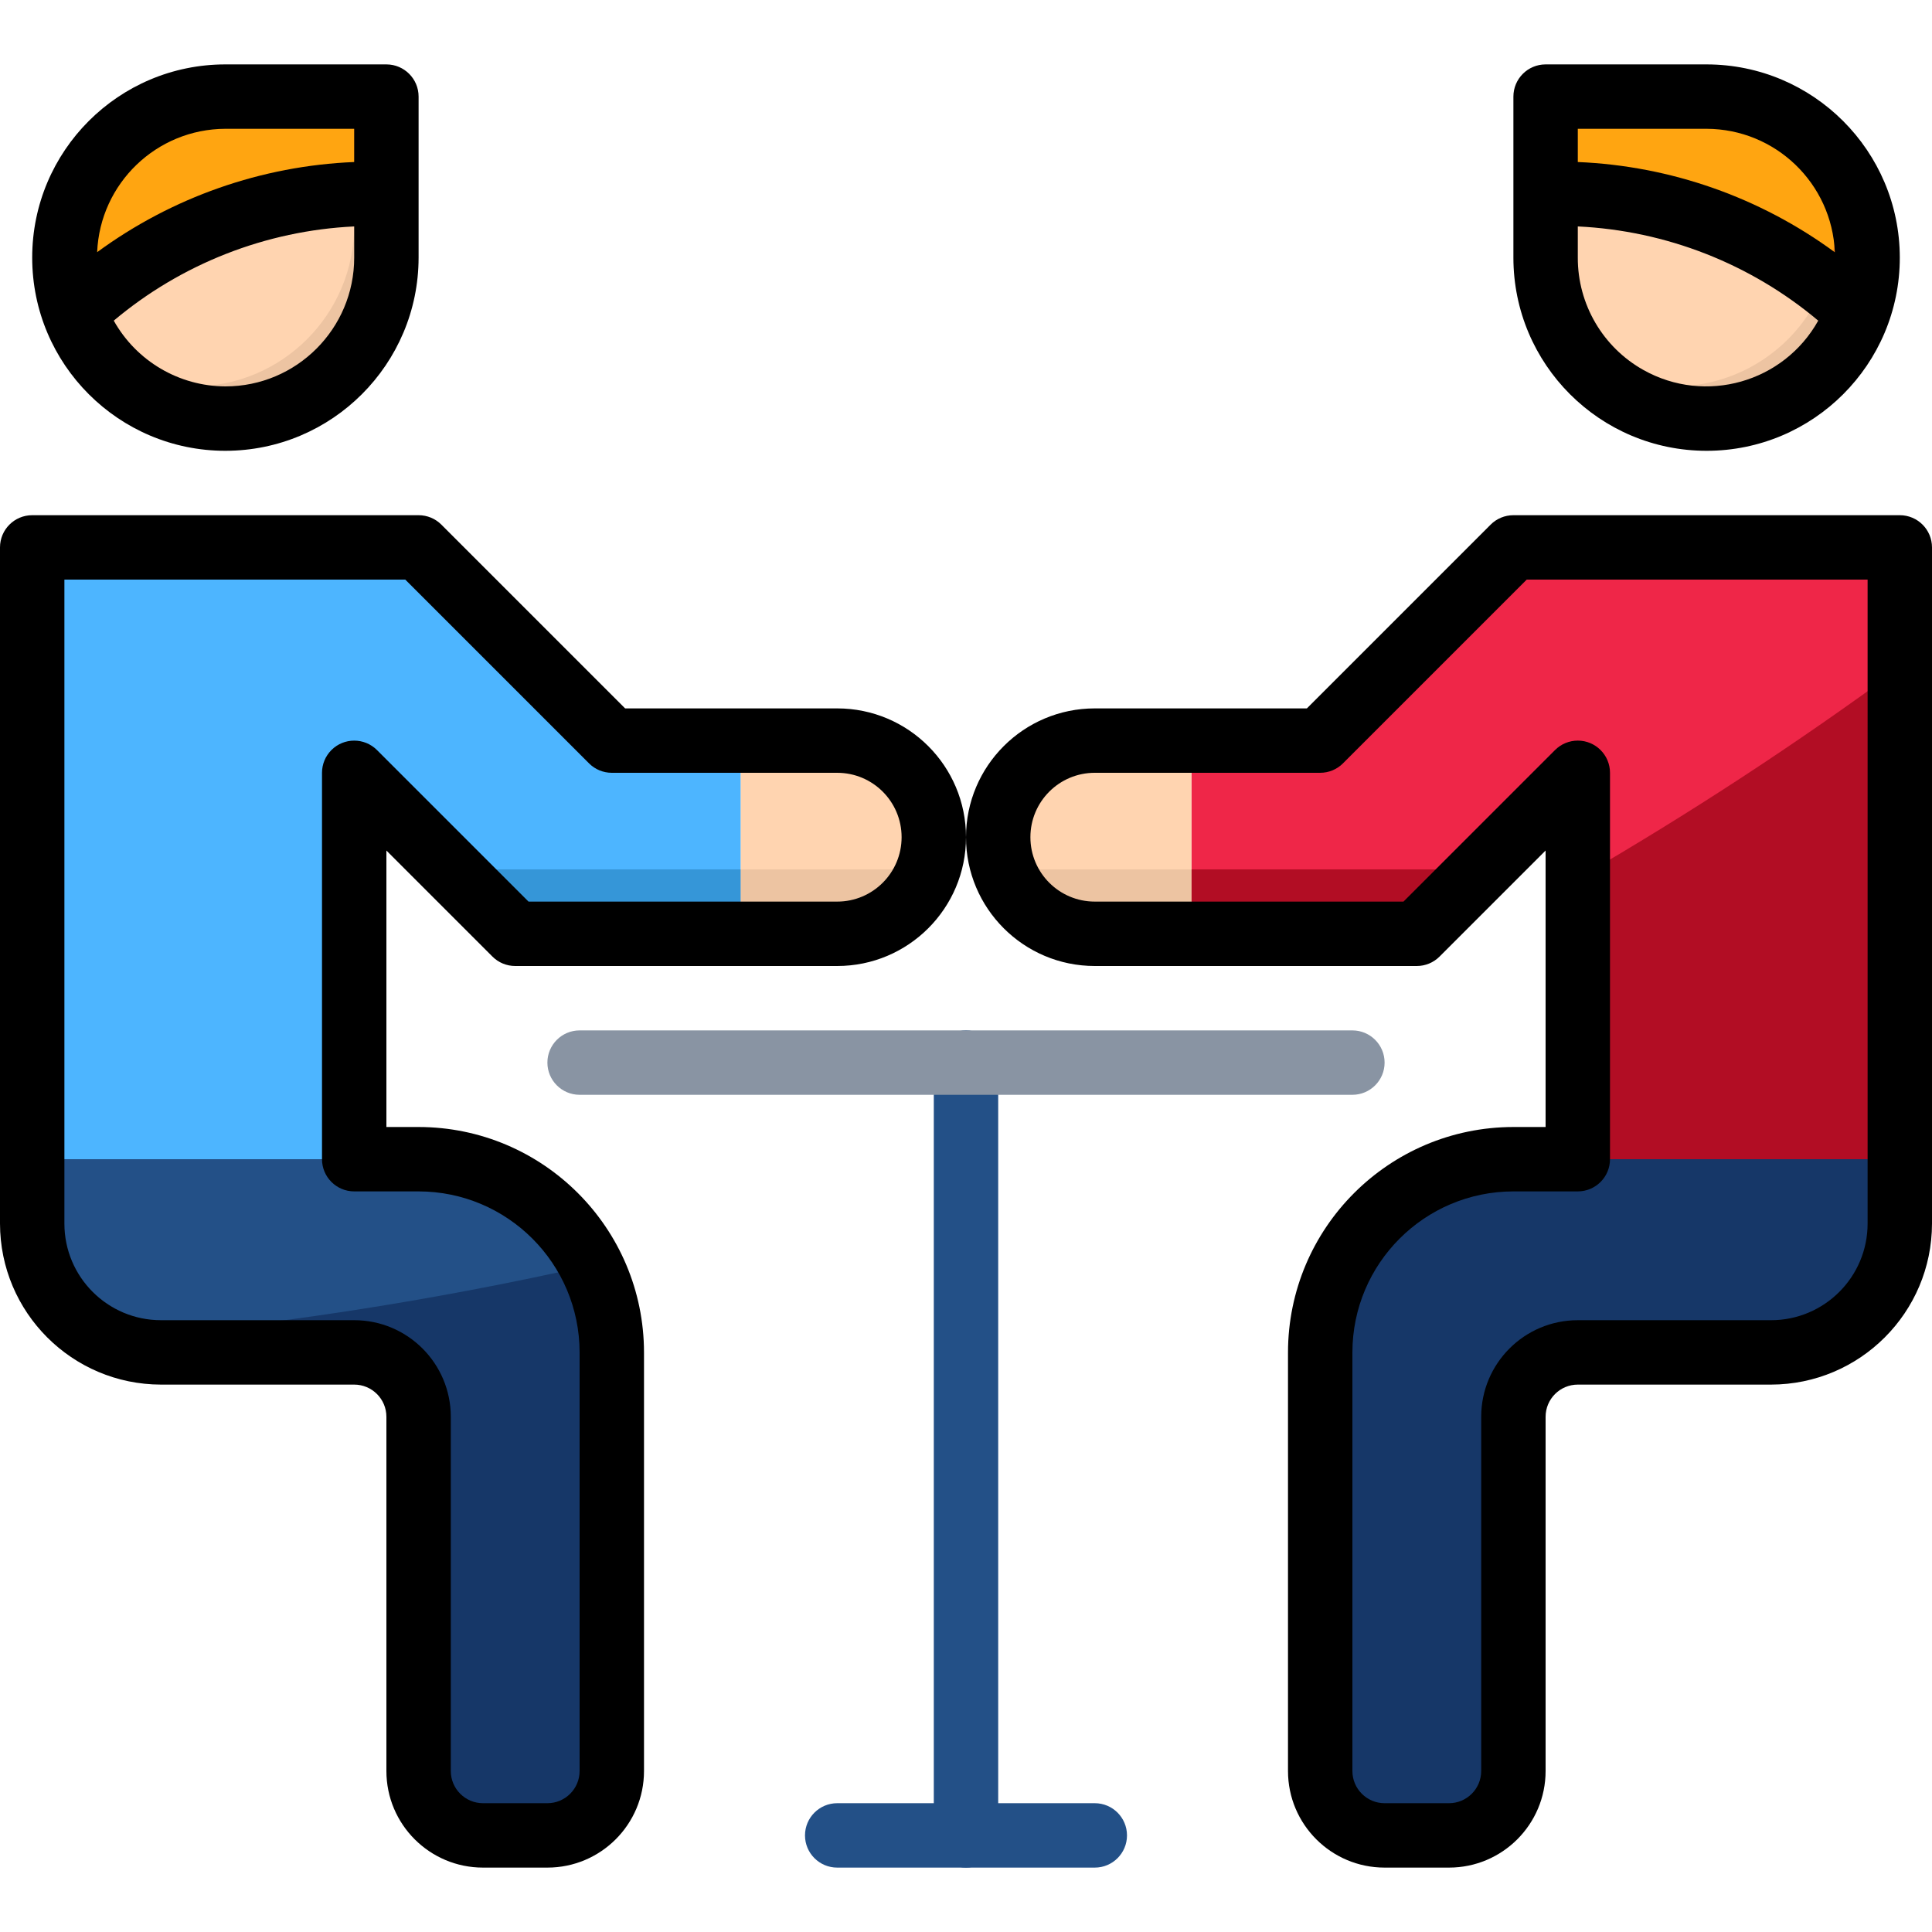 <?xml version="1.0" encoding="iso-8859-1"?>
<!-- Generator: Adobe Illustrator 19.0.0, SVG Export Plug-In . SVG Version: 6.00 Build 0)  -->
<svg version="1.1" id="Capa_1" xmlns="http://www.w3.org/2000/svg" xmlns:xlink="http://www.w3.org/1999/xlink" x="0px" y="0px"
	 viewBox="0 0 512 512" style="enable-background:new 0 0 512 512;" xml:space="preserve">
<polygon style="fill:#EF2648;" points="401.067,145.067 349.867,196.267 315.733,196.267 315.733,247.467 375.467,247.467 
	418.133,204.8 418.133,307.2 503.467,307.2 503.467,145.067 "/>
<g>
	<path style="fill:#FFD4B0;" d="M290.133,196.267c-14.14,0-25.6,11.46-25.6,25.6c0,14.14,11.46,25.6,25.6,25.6h25.6v-51.2H290.133z"
		/>
	<path style="fill:#FFD4B0;" d="M221.867,196.267h-25.6v51.2h25.6c14.14,0,25.6-11.46,25.6-25.6
		C247.467,207.727,236.006,196.267,221.867,196.267z"/>
</g>
<polygon style="fill:#4DB5FF;" points="162.133,196.267 110.933,145.067 8.533,145.067 8.533,307.2 93.867,307.2 93.867,204.8 
	136.533,247.467 196.267,247.467 196.267,196.267 "/>
<path style="fill:#FFD4B0;" d="M19.797,82.859c8.004,22.11,32.418,33.545,54.519,25.54c16.887-6.118,28.126-22.17,28.083-40.132
	V51.2h-2.927C69.854,51.234,41.361,62.558,19.797,82.859z"/>
<path style="fill:#FFA511;" d="M59.733,25.6c-23.561,0-42.667,19.106-42.667,42.667c0.043,4.983,0.964,9.924,2.731,14.592
	C41.361,62.558,69.854,51.234,99.473,51.2h2.927V25.6H59.733z"/>
<path style="fill:#FFD4B0;" d="M409.6,51.2v17.067c-0.051,23.509,18.961,42.615,42.47,42.675
	c17.963,0.043,34.014-11.196,40.132-28.083c-21.564-20.301-50.057-31.625-79.676-31.659H409.6z"/>
<path style="fill:#FFA511;" d="M452.267,25.6H409.6v25.6h2.927c29.619,0.034,58.112,11.358,79.676,31.659
	c1.766-4.668,2.688-9.609,2.731-14.592C494.933,44.706,475.827,25.6,452.267,25.6z"/>
<g>
	<path style="fill:#235087;" d="M8.533,324.267c0,18.85,15.283,34.133,34.133,34.133h51.2c9.429,0,17.067,7.637,17.067,17.067
		v93.867c0,9.429,7.637,17.067,17.067,17.067h17.067c9.429,0,17.067-7.637,17.067-17.067V358.4c0-28.279-22.921-51.2-51.2-51.2
		H8.533V324.267z"/>
	<path style="fill:#235087;" d="M256,494.933c-4.71,0-8.533-3.823-8.533-8.533V281.6c0-4.71,3.823-8.533,8.533-8.533
		c4.71,0,8.533,3.823,8.533,8.533v204.8C264.533,491.11,260.71,494.933,256,494.933z"/>
</g>
<path style="fill:#8994A3;" d="M358.4,290.133H153.6c-4.71,0-8.533-3.823-8.533-8.533s3.823-8.533,8.533-8.533h204.8
	c4.71,0,8.533,3.823,8.533,8.533S363.11,290.133,358.4,290.133z"/>
<path style="fill:#235087;" d="M290.133,494.933h-68.267c-4.71,0-8.533-3.823-8.533-8.533s3.823-8.533,8.533-8.533h68.267
	c4.71,0,8.533,3.823,8.533,8.533S294.844,494.933,290.133,494.933z"/>
<g>
	<path style="fill:#163768;" d="M401.067,307.2c-28.279,0-51.2,22.921-51.2,51.2v110.933c0,9.429,7.637,17.067,17.067,17.067H384
		c9.429,0,17.067-7.637,17.067-17.067v-93.867c0-9.429,7.637-17.067,17.067-17.067h51.2c18.85,0,34.133-15.283,34.133-34.133V307.2
		H401.067z"/>
	<path style="fill:#163768;" d="M28.16,355.029c4.523,2.185,9.481,3.337,14.507,3.371h51.2c9.429,0,17.067,7.637,17.067,17.067
		v93.867c0,9.429,7.637,17.067,17.067,17.067h17.067c9.429,0,17.067-7.637,17.067-17.067V358.4c0-8.038-1.911-15.957-5.564-23.117
		C114.278,344.823,71.364,351.42,28.16,355.029z"/>
</g>
<path style="fill:#B20D24;" d="M418.133,232.789V307.2h85.333V176.99C476.058,197.12,447.565,215.748,418.133,232.789z"/>
<path style="fill:#EDC4A2;" d="M443.733,102.4c-9.216-0.026-18.167-3.055-25.498-8.636c13.926,18.816,40.465,22.784,59.281,8.858
	c6.741-4.992,11.853-11.87,14.686-19.763c-2.842-2.654-5.794-5.154-8.858-7.492C476.954,91.657,461.235,102.383,443.733,102.4z"/>
<path style="fill:#F08015;" d="M477.764,34.236c9.011,11.75,11.136,27.401,5.581,41.131c3.063,2.347,6.016,4.838,8.858,7.492
	c6.699-17.613,0.785-37.53-14.438-48.64L477.764,34.236z"/>
<path style="fill:#EDC4A2;" d="M93.867,51.465v8.269c0,23.561-19.106,42.667-42.667,42.667c-9.19,0-18.133-3.021-25.446-8.593
	c14.037,18.833,40.687,22.724,59.529,8.687c10.803-8.055,17.152-20.753,17.118-34.227V51.2h-2.927
	C97.596,51.2,95.735,51.379,93.867,51.465z"/>
<path style="fill:#F08015;" d="M93.867,25.6v25.865c1.869-0.085,3.729-0.265,5.606-0.265h2.927V25.6H93.867z"/>
<path style="fill:#EDC4A2;" d="M196.267,230.4v17.067h25.6c10.82-0.017,20.446-6.861,24.03-17.067H196.267z"/>
<polygon style="fill:#3596D8;" points="119.467,230.4 136.533,247.467 196.267,247.467 196.267,230.4 "/>
<polygon style="fill:#B20D24;" points="315.733,247.467 375.467,247.467 392.533,230.4 315.733,230.4 "/>
<path style="fill:#EDC4A2;" d="M266.103,230.4c3.584,10.206,13.21,17.05,24.03,17.067h25.6V230.4H266.103z"/>
<path d="M221.867,187.733h-56.201l-48.7-48.7c-1.596-1.604-3.772-2.5-6.033-2.5H8.533c-4.71,0-8.533,3.823-8.533,8.533v179.2
	c0.026,23.552,19.115,42.641,42.667,42.667h51.2c4.71,0,8.533,3.823,8.533,8.533v93.867c0,14.14,11.46,25.6,25.6,25.6h17.067
	c14.14,0,25.6-11.46,25.6-25.6V358.4c-0.034-32.973-26.761-59.699-59.733-59.733H102.4v-73.267l28.1,28.1
	c1.596,1.604,3.772,2.5,6.033,2.5h85.333c18.85,0,34.133-15.283,34.133-34.133S240.717,187.733,221.867,187.733z M221.867,238.933
	h-81.801L99.9,198.767c-3.337-3.328-8.738-3.328-12.066,0c-1.604,1.604-2.5,3.772-2.5,6.033v102.4c0,4.71,3.823,8.533,8.533,8.533
	h17.067c23.552,0.026,42.641,19.115,42.667,42.667v110.933c0,4.71-3.823,8.533-8.533,8.533H128c-4.71,0-8.533-3.823-8.533-8.533
	v-93.867c0-14.14-11.46-25.6-25.6-25.6h-51.2c-14.14,0-25.6-11.46-25.6-25.6V153.6h90.334l48.7,48.7
	c1.596,1.604,3.772,2.5,6.033,2.5h59.733c9.429,0,17.067,7.637,17.067,17.067C238.933,231.296,231.296,238.933,221.867,238.933z"/>
<path d="M503.467,136.533h-102.4c-2.261,0-4.437,0.896-6.033,2.5l-48.7,48.7h-56.201c-18.85,0-34.133,15.283-34.133,34.133
	S271.283,256,290.133,256h85.333c2.261,0,4.437-0.896,6.033-2.5l28.1-28.1v73.267h-8.533c-32.973,0.034-59.699,26.761-59.733,59.733
	v110.933c0,14.14,11.46,25.6,25.6,25.6H384c14.14,0,25.6-11.46,25.6-25.6v-93.867c0-4.71,3.823-8.533,8.533-8.533h51.2
	c23.552-0.026,42.641-19.115,42.667-42.667v-179.2C512,140.356,508.177,136.533,503.467,136.533z M494.933,324.267
	c0,14.14-11.46,25.6-25.6,25.6h-51.2c-14.14,0-25.6,11.46-25.6,25.6v93.867c0,4.71-3.823,8.533-8.533,8.533h-17.067
	c-4.71,0-8.533-3.823-8.533-8.533V358.4c0.026-23.552,19.115-42.641,42.667-42.667h17.067c4.71,0,8.533-3.823,8.533-8.533V204.8
	c0-4.71-3.823-8.533-8.533-8.533c-2.261,0-4.429,0.896-6.033,2.5l-40.166,40.166h-81.801c-9.429,0-17.067-7.637-17.067-17.067
	c0-9.429,7.637-17.067,17.067-17.067h59.733c2.261,0,4.437-0.896,6.033-2.5l48.7-48.7h90.334V324.267z"/>
<path d="M503.467,68.267c-0.026-28.262-22.938-51.174-51.2-51.2H409.6c-4.71,0-8.533,3.823-8.533,8.533v42.667
	c0,28.279,22.921,51.2,51.2,51.2S503.467,96.546,503.467,68.267z M452.267,34.133c18.261,0.06,33.237,14.481,33.988,32.725
	c-19.823-14.566-43.546-22.895-68.122-23.919v-8.806H452.267z M418.133,68.267v-8.26c23.398,1.118,45.79,9.89,63.718,24.969
	c-9.173,16.401-29.901,22.263-46.302,13.09C424.764,92.032,418.099,80.623,418.133,68.267z"/>
<path d="M59.733,119.467c28.262-0.026,51.174-22.938,51.2-51.2V25.6c0-4.71-3.823-8.533-8.533-8.533H59.733
	c-28.279,0-51.2,22.921-51.2,51.2S31.454,119.467,59.733,119.467z M59.733,102.4c-12.279-0.043-23.586-6.707-29.585-17.425
	c17.929-15.078,40.32-23.851,63.718-24.969v8.26C93.867,87.117,78.583,102.4,59.733,102.4z M59.733,34.133h34.133v8.806
	c-24.576,1.015-48.29,9.335-68.122,23.893C26.513,48.597,41.481,34.193,59.733,34.133z"/>
<g>
</g>
<g>
</g>
<g>
</g>
<g>
</g>
<g>
</g>
<g>
</g>
<g>
</g>
<g>
</g>
<g>
</g>
<g>
</g>
<g>
</g>
<g>
</g>
<g>
</g>
<g>
</g>
<g>
</g>
</svg>

